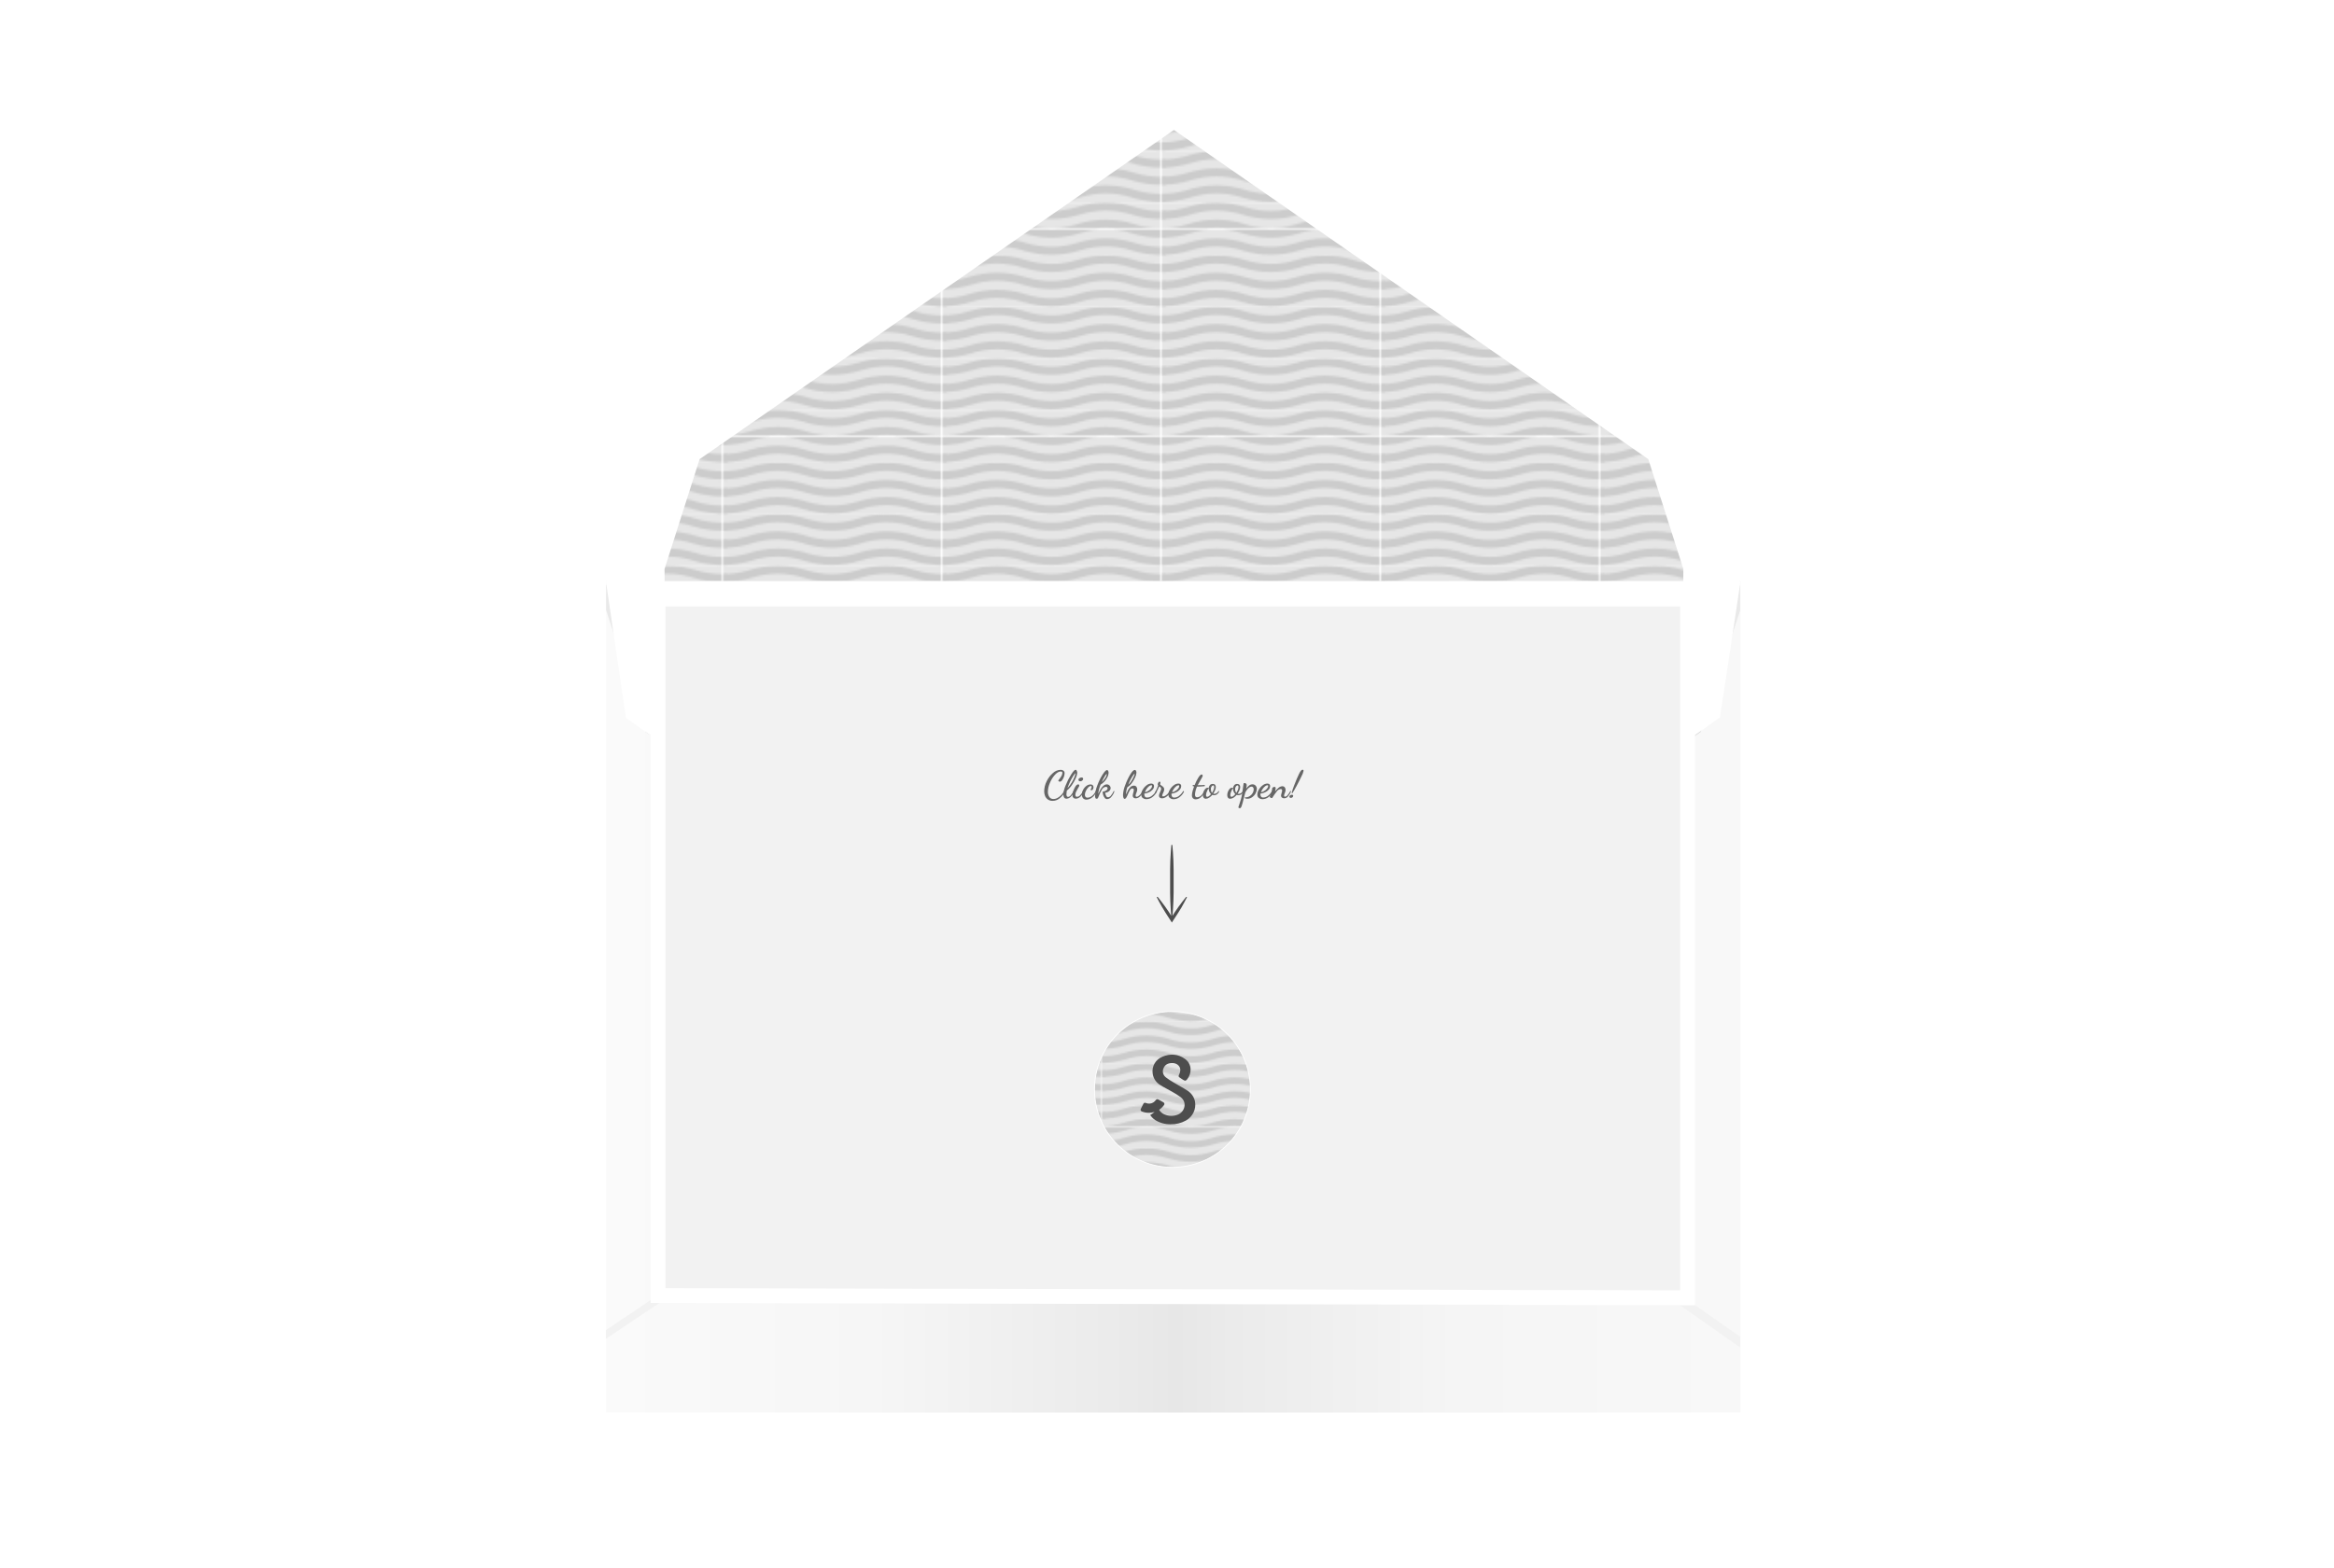 <?xml version="1.0" encoding="UTF-8"?>
<svg id="Layer_2" data-name="Layer 2" xmlns="http://www.w3.org/2000/svg" xmlns:xlink="http://www.w3.org/1999/xlink" viewBox="0 0 1440 967.43">
  <defs>
    <linearGradient id="linear-gradient" x1="-238.69" y1="179.16" x2="-237.44" y2="179.16" gradientTransform="translate(133238.93 100340.69) scale(556.63 -556.63)" gradientUnits="userSpaceOnUse">
      <stop offset="0" stop-color="#fafafa"/>
      <stop offset=".23" stop-color="#f6f6f6"/>
      <stop offset=".46" stop-color="#eaeaea"/>
      <stop offset=".5" stop-color="#e7e7e7"/>
      <stop offset=".55" stop-color="#ebebeb"/>
      <stop offset=".75" stop-color="#f5f5f5"/>
      <stop offset="1" stop-color="#f8f8f8"/>
    </linearGradient>
    <clipPath id="clippath">
      <rect x="0" y="0" width="109.13" height="103.21" fill="none"/>
    </clipPath>
    <pattern id="Unnamed_Pattern_2" data-name="Unnamed Pattern 2" x="0" y="0" width="109.13" height="103.22" patternTransform="translate(4234.69 -16999.37) scale(1.23)" patternUnits="userSpaceOnUse" viewBox="0 0 109.13 103.22">
      <g>
        <rect width="109.13" height="103.22" fill="none"/>
        <rect x="0" y=".01" width="109.13" height="103.21" fill="none"/>
        <g clip-path="url(#clippath)">
          <g>
            <path d="M218.25,96.51c-4.63-.03-9.22-.75-13.64-2.13-4.4-1.39-8.99-2.12-13.61-2.16-4.63.03-9.22.75-13.64,2.13-8.87,2.84-18.41,2.84-27.28,0-4.43-1.38-9.03-2.1-13.67-2.13-4.63.03-9.22.75-13.64,2.13-4.42,1.38-9.01,2.1-13.64,2.13" fill="none" stroke="#ccc" stroke-linecap="square" stroke-width="4"/>
            <path d="M218.25,105.11c-4.63-.03-9.22-.75-13.64-2.13-4.41-1.38-8.99-2.1-13.61-2.13-4.64.03-9.24.75-13.67,2.13-8.87,2.84-18.41,2.84-27.28,0-4.42-1.38-9.01-2.1-13.64-2.13-4.63.03-9.22.75-13.64,2.13-4.42,1.38-9.01,2.1-13.64,2.13" fill="none" stroke="#ccc" stroke-linecap="square" stroke-width="4"/>
            <rect x="0" y="90.32" width="109.13" height="25.8" fill="#e6e6e6"/>
            <path d="M109.13,96.51c-4.63-.03-9.23-.75-13.65-2.13-4.41-1.39-9.01-2.12-13.64-2.16-4.63.04-9.23.77-13.64,2.16-4.42,1.38-9.01,2.1-13.64,2.13-4.63-.03-9.22-.75-13.64-2.13-4.41-1.39-9.01-2.12-13.64-2.16-4.63.04-9.23.77-13.64,2.16-4.42,1.38-9.01,2.1-13.64,2.13" fill="none" stroke="#ccc" stroke-linecap="square" stroke-width="4"/>
            <path d="M109.13,105.11c-4.63-.03-9.23-.75-13.65-2.13-4.42-1.38-9.01-2.1-13.64-2.13-4.63.03-9.22.75-13.64,2.13-4.42,1.38-9.01,2.1-13.64,2.13-4.63-.03-9.22-.75-13.64-2.13-4.42-1.38-9.01-2.1-13.64-2.13-4.63.03-9.22.75-13.64,2.13-4.42,1.38-9.01,2.1-13.64,2.13" fill="none" stroke="#ccc" stroke-linecap="square" stroke-width="4"/>
            <path d="M0,96.51c-4.63-.03-9.22-.75-13.64-2.13-4.41-1.39-9.01-2.12-13.64-2.16-4.63.04-9.23.77-13.64,2.16-4.42,1.38-9.01,2.1-13.64,2.13-4.63-.03-9.22-.75-13.64-2.13-4.41-1.39-9.01-2.12-13.64-2.16-4.63.04-9.23.77-13.64,2.16-4.42,1.38-9.01,2.1-13.64,2.13" fill="none" stroke="#ccc" stroke-linecap="square" stroke-width="4"/>
            <path d="M0,105.11c-4.63-.03-9.22-.75-13.64-2.13-4.42-1.38-9.01-2.1-13.64-2.13-4.63.03-9.22.75-13.64,2.13-4.42,1.38-9.01,2.1-13.64,2.13-4.63-.03-9.22-.75-13.64-2.13-4.42-1.38-9.01-2.1-13.64-2.13-4.63.03-9.22.75-13.64,2.13-4.42,1.38-9.01,2.1-13.64,2.13" fill="none" stroke="#ccc" stroke-linecap="square" stroke-width="4"/>
            <path d="M218.25,87.91c-4.63-.03-9.22-.75-13.64-2.13-4.41-1.38-8.99-2.1-13.61-2.13-4.63.03-9.22.75-13.64,2.13-8.87,2.84-18.41,2.84-27.28,0-4.42-1.38-9.01-2.1-13.64-2.13-4.63.03-9.22.75-13.64,2.13-4.42,1.38-9.01,2.1-13.64,2.13" fill="none" stroke="#ccc" stroke-linecap="square" stroke-width="4"/>
            <path d="M218.25,70.7c-4.63-.03-9.22-.74-13.64-2.12-4.41-1.38-8.99-2.1-13.61-2.13-4.63.03-9.23.74-13.64,2.13-8.87,2.83-18.41,2.83-27.28,0-4.41-1.39-9.01-2.1-13.64-2.13-4.63.02-9.23.74-13.64,2.13-4.42,1.38-9.01,2.09-13.64,2.12" fill="none" stroke="#ccc" stroke-linecap="square" stroke-width="4"/>
            <path d="M218.25,79.31c-4.63-.02-9.22-.72-13.64-2.09-4.4-1.39-8.99-2.12-13.61-2.17-4.64.04-9.25.77-13.67,2.17-8.87,2.84-18.41,2.84-27.28,0-4.42-1.38-9.01-2.1-13.64-2.13-4.63.03-9.22.75-13.64,2.13-4.42,1.38-9.01,2.1-13.64,2.13" fill="none" stroke="#ccc" stroke-linecap="square" stroke-width="4"/>
            <rect x="0" y="64.52" width="109.13" height="25.8" fill="#e6e6e6"/>
            <path d="M109.13,87.91c-4.63-.03-9.23-.75-13.65-2.13-4.42-1.38-9.01-2.1-13.64-2.13-4.63.03-9.22.75-13.64,2.13-4.42,1.38-9.01,2.1-13.64,2.13-4.63-.03-9.22-.75-13.64-2.13-4.42-1.38-9.01-2.1-13.64-2.13-4.63.03-9.22.75-13.64,2.13-4.42,1.38-9.01,2.1-13.64,2.13" fill="none" stroke="#ccc" stroke-linecap="square" stroke-width="4"/>
            <path d="M109.13,70.7c-4.63-.03-9.23-.74-13.65-2.12-4.41-1.39-9.01-2.11-13.64-2.13-4.63.03-9.23.74-13.64,2.13-4.42,1.38-9.01,2.09-13.64,2.12-4.63-.03-9.22-.74-13.64-2.12-4.41-1.39-9.01-2.1-13.64-2.13-4.63.03-9.23.74-13.64,2.13-4.42,1.38-9.01,2.09-13.64,2.12" fill="none" stroke="#ccc" stroke-linecap="square" stroke-width="4"/>
            <path d="M109.13,79.31c-4.63-.02-9.23-.72-13.65-2.09-4.42-1.38-9.01-2.1-13.64-2.13-4.63.03-9.22.75-13.64,2.13-4.42,1.38-9.01,2.1-13.64,2.13-4.63-.03-9.22-.75-13.64-2.13s-9.01-2.1-13.64-2.13c-4.63.03-9.22.75-13.64,2.13-4.42,1.37-9.01,2.07-13.64,2.09" fill="none" stroke="#ccc" stroke-linecap="square" stroke-width="4"/>
            <path d="M0,87.91c-4.63-.03-9.22-.75-13.64-2.13-4.42-1.38-9.01-2.1-13.64-2.13-4.63.03-9.22.75-13.64,2.13s-9.01,2.1-13.64,2.13c-4.63-.03-9.22-.75-13.64-2.13-4.42-1.38-9.01-2.1-13.64-2.13-4.63.03-9.22.75-13.64,2.13-4.42,1.38-9.01,2.1-13.64,2.13" fill="none" stroke="#ccc" stroke-linecap="square" stroke-width="4"/>
            <path d="M0,70.7c-4.63-.03-9.22-.74-13.64-2.12-4.41-1.39-9.01-2.1-13.64-2.13-4.63.03-9.23.74-13.64,2.13-4.42,1.38-9.01,2.09-13.64,2.12-4.63-.03-9.22-.74-13.64-2.12-4.41-1.39-9.01-2.1-13.64-2.13-4.63.02-9.23.74-13.64,2.13-4.42,1.38-9.01,2.09-13.64,2.12" fill="none" stroke="#ccc" stroke-linecap="square" stroke-width="4"/>
            <path d="M0,79.31c-4.63-.02-9.22-.72-13.64-2.09-4.42-1.38-9.01-2.1-13.64-2.13-4.63.03-9.22.75-13.64,2.13-4.42,1.38-9.01,2.1-13.64,2.13-4.63-.03-9.22-.75-13.64-2.13-4.42-1.38-9.01-2.1-13.64-2.13-4.63.03-9.22.75-13.64,2.13-4.42,1.38-9.01,2.1-13.64,2.13" fill="none" stroke="#ccc" stroke-linecap="square" stroke-width="4"/>
            <path d="M218.25,62.1c-4.63-.03-9.22-.74-13.64-2.12-4.41-1.38-8.99-2.1-13.61-2.13-4.63.03-9.23.74-13.64,2.13-8.87,2.83-18.41,2.83-27.28,0-4.41-1.39-9.01-2.1-13.64-2.13-4.63.02-9.23.74-13.64,2.13-4.42,1.38-9.01,2.09-13.64,2.12" fill="none" stroke="#ccc" stroke-linecap="square" stroke-width="4"/>
            <path d="M218.25,44.9c-4.63-.02-9.23-.74-13.64-2.13-8.87-2.84-18.41-2.84-27.28,0s-18.41,2.84-27.28,0-18.41-2.84-27.28,0c-4.42,1.39-9.01,2.1-13.64,2.13" fill="none" stroke="#ccc" stroke-linecap="square" stroke-width="4"/>
            <path d="M218.25,53.5c-4.63-.02-9.23-.74-13.64-2.13-8.87-2.83-18.41-2.83-27.28,0-8.87,2.84-18.41,2.84-27.28,0-8.87-2.83-18.41-2.83-27.28,0-4.42,1.39-9.01,2.1-13.64,2.13" fill="none" stroke="#ccc" stroke-linecap="square" stroke-width="4"/>
            <rect x="0" y="38.71" width="109.13" height="25.8" fill="#e6e6e6"/>
            <path d="M109.13,62.1c-4.63-.03-9.23-.74-13.65-2.12-4.41-1.39-9.01-2.11-13.64-2.13-4.63.03-9.23.74-13.64,2.13-4.42,1.38-9.01,2.09-13.64,2.12-4.63-.03-9.22-.74-13.64-2.12-4.41-1.39-9.01-2.1-13.64-2.13-4.63.03-9.23.74-13.64,2.13C9.22,61.36,4.63,62.07,0,62.1" fill="none" stroke="#ccc" stroke-linecap="square" stroke-width="4"/>
            <path d="M109.13,44.9c-4.63-.03-9.23-.74-13.65-2.13-8.87-2.84-18.41-2.84-27.28,0-8.87,2.84-18.41,2.84-27.28,0-4.42-1.38-9.01-2.1-13.64-2.13-4.63.03-9.22.75-13.64,2.13C9.23,44.16,4.63,44.87,0,44.9" fill="none" stroke="#ccc" stroke-linecap="square" stroke-width="4"/>
            <path d="M109.13,53.5c-4.63-.03-9.23-.74-13.65-2.13-8.87-2.83-18.41-2.83-27.28,0-8.87,2.84-18.41,2.84-27.28,0-4.42-1.39-9.01-2.11-13.64-2.15-4.63.03-9.22.74-13.64,2.12C9.23,52.74,4.63,53.47,0,53.5" fill="none" stroke="#ccc" stroke-linecap="square" stroke-width="4"/>
            <path d="M0,62.1c-4.63-.03-9.22-.74-13.64-2.12-4.41-1.39-9.01-2.1-13.64-2.13-4.63.03-9.23.74-13.64,2.13-4.42,1.38-9.01,2.09-13.64,2.12-4.63-.03-9.22-.74-13.64-2.12-4.41-1.39-9.01-2.1-13.64-2.13-4.63.02-9.23.74-13.64,2.13-4.42,1.38-9.01,2.09-13.64,2.12" fill="none" stroke="#ccc" stroke-linecap="square" stroke-width="4"/>
            <path d="M0,44.9c-4.63-.02-9.23-.74-13.64-2.13-4.42-1.38-9.01-2.1-13.64-2.13-4.63.03-9.22.75-13.64,2.13-4.41,1.39-9.01,2.1-13.64,2.13-4.63-.02-9.23-.74-13.64-2.13-4.42-1.38-9.01-2.1-13.64-2.13-4.63.03-9.22.75-13.64,2.13-4.42,1.39-9.01,2.1-13.64,2.13" fill="none" stroke="#ccc" stroke-linecap="square" stroke-width="4"/>
            <path d="M0,53.5c-4.63-.02-9.23-.74-13.64-2.13-4.42-1.39-9.01-2.11-13.64-2.15-4.63.03-9.22.74-13.64,2.12-4.41,1.39-9.01,2.1-13.64,2.13-4.63-.01-9.22-.72-13.64-2.1-4.42-1.39-9.01-2.11-13.64-2.15-4.63.03-9.22.74-13.64,2.12-4.42,1.39-9.01,2.1-13.64,2.13" fill="none" stroke="#ccc" stroke-linecap="square" stroke-width="4"/>
            <path d="M218.25,36.3c-4.63-.03-9.22-.75-13.64-2.13-8.87-2.84-18.41-2.84-27.28,0s-18.41,2.84-27.28,0-18.41-2.84-27.28,0c-4.42,1.38-9.01,2.1-13.64,2.13" fill="none" stroke="#ccc" stroke-linecap="square" stroke-width="4"/>
            <path d="M218.25,19.1c-4.63-.03-9.22-.75-13.64-2.13-8.87-2.84-18.41-2.84-27.28,0s-18.41,2.84-27.28,0-18.41-2.84-27.28,0c-4.42,1.38-9.01,2.1-13.64,2.13" fill="none" stroke="#ccc" stroke-linecap="square" stroke-width="4"/>
            <path d="M218.25,27.7c-4.63-.03-9.22-.75-13.64-2.13-8.87-2.84-18.41-2.84-27.28,0s-18.41,2.84-27.28,0-18.41-2.84-27.28,0c-4.42,1.38-9.01,2.1-13.64,2.13" fill="none" stroke="#ccc" stroke-linecap="square" stroke-width="4"/>
            <rect x="0" y="12.91" width="109.13" height="25.8" fill="#e6e6e6"/>
            <path d="M109.13,36.3c-4.63-.03-9.23-.75-13.65-2.13-8.87-2.84-18.41-2.84-27.28,0-4.42,1.38-9.01,2.1-13.64,2.13-4.63-.03-9.22-.75-13.64-2.13-4.42-1.38-9.01-2.1-13.64-2.13-4.63.03-9.22.75-13.64,2.13C9.22,35.55,4.63,36.27,0,36.3" fill="none" stroke="#ccc" stroke-linecap="square" stroke-width="4"/>
            <path d="M109.13,19.1c-4.63-.03-9.23-.75-13.65-2.13-8.87-2.84-18.41-2.84-27.28,0-4.42,1.38-9.01,2.1-13.64,2.13-4.63-.03-9.22-.75-13.64-2.13-4.42-1.38-9.01-2.1-13.64-2.13-4.63.03-9.22.75-13.64,2.13C9.22,18.35,4.63,19.07,0,19.1" fill="none" stroke="#ccc" stroke-linecap="square" stroke-width="4"/>
            <path d="M109.13,27.7c-4.63-.03-9.23-.75-13.65-2.13-8.87-2.84-18.41-2.84-27.28,0-4.42,1.38-9.01,2.1-13.64,2.13-4.63-.03-9.22-.75-13.64-2.13-4.42-1.38-9.01-2.1-13.64-2.13-4.63.03-9.22.75-13.64,2.13C9.22,26.95,4.63,27.67,0,27.7" fill="none" stroke="#ccc" stroke-linecap="square" stroke-width="4"/>
            <path d="M0,36.3c-4.63-.03-9.22-.75-13.64-2.13-4.42-1.38-9.01-2.1-13.64-2.13-4.63.03-9.22.75-13.64,2.13-4.42,1.38-9.01,2.1-13.64,2.13-4.63-.03-9.22-.75-13.64-2.13-4.42-1.38-9.01-2.1-13.64-2.13-4.63.03-9.22.75-13.64,2.13-4.42,1.38-9.01,2.1-13.64,2.13" fill="none" stroke="#ccc" stroke-linecap="square" stroke-width="4"/>
            <path d="M0,19.1c-4.63-.03-9.22-.75-13.64-2.13-4.42-1.38-9.01-2.1-13.64-2.13-4.63.03-9.22.75-13.64,2.13-4.42,1.38-9.01,2.1-13.64,2.13-4.63-.03-9.22-.75-13.64-2.13-4.42-1.38-9.01-2.1-13.64-2.13-4.63.03-9.22.75-13.64,2.13-4.42,1.38-9.01,2.1-13.64,2.13" fill="none" stroke="#ccc" stroke-linecap="square" stroke-width="4"/>
            <path d="M0,27.7c-4.63-.03-9.22-.75-13.64-2.13-4.42-1.38-9.01-2.1-13.64-2.13-4.63.03-9.22.75-13.64,2.13-4.42,1.38-9.01,2.1-13.64,2.13-4.63-.03-9.22-.75-13.64-2.13-4.42-1.38-9.01-2.1-13.64-2.13-4.63.03-9.22.75-13.64,2.13-4.42,1.38-9.01,2.1-13.64,2.13" fill="none" stroke="#ccc" stroke-linecap="square" stroke-width="4"/>
            <path d="M218.25,10.5c-4.63-.03-9.22-.75-13.64-2.13-8.87-2.84-18.41-2.84-27.28,0s-18.41,2.84-27.28,0-18.41-2.84-27.28,0c-4.42,1.38-9.01,2.1-13.64,2.13" fill="none" stroke="#ccc" stroke-linecap="square" stroke-width="4"/>
            <path d="M218.25,1.89c-4.63-.03-9.22-.74-13.64-2.12-8.87-2.84-18.41-2.84-27.28,0-8.87,2.83-18.41,2.83-27.28,0-8.87-2.84-18.41-2.84-27.28,0-4.42,1.38-9.01,2.09-13.64,2.12" fill="none" stroke="#ccc" stroke-linecap="square" stroke-width="4"/>
            <rect x="0" y="-12.89" width="109.13" height="25.8" fill="#e6e6e6"/>
            <path d="M109.13,10.5c-4.63-.03-9.23-.75-13.65-2.13-8.87-2.84-18.41-2.84-27.28,0-4.42,1.38-9.01,2.1-13.64,2.13-4.63-.03-9.22-.75-13.64-2.13-4.42-1.39-9.01-2.11-13.64-2.15-4.63.03-9.22.75-13.64,2.13C9.23,9.74,4.63,10.46,0,10.5" fill="none" stroke="#ccc" stroke-linecap="square" stroke-width="4"/>
            <path d="M109.13,1.89c-4.63-.03-9.23-.74-13.65-2.12-8.87-2.84-18.41-2.84-27.28,0-4.42,1.38-9.01,2.09-13.64,2.12-4.63-.03-9.22-.74-13.64-2.12-4.41-1.39-9.01-2.1-13.64-2.13-4.63.03-9.23.74-13.64,2.13C9.22,1.15,4.63,1.86,0,1.89" fill="none" stroke="#ccc" stroke-linecap="square" stroke-width="4"/>
            <path d="M0,10.5c-4.63-.03-9.22-.75-13.64-2.13-4.42-1.39-9.01-2.11-13.64-2.15-4.63.03-9.22.75-13.64,2.13-4.42,1.38-9.01,2.1-13.64,2.13-4.63-.02-9.22-.73-13.64-2.11-4.42-1.39-9.01-2.11-13.64-2.15-4.63.03-9.22.75-13.64,2.13-4.42,1.38-9.01,2.1-13.64,2.13" fill="none" stroke="#ccc" stroke-linecap="square" stroke-width="4"/>
            <path d="M0,1.89c-4.63-.03-9.22-.74-13.64-2.12-4.41-1.39-9.01-2.1-13.64-2.13-4.63.03-9.23.74-13.64,2.13-4.42,1.38-9.01,2.09-13.64,2.12-4.63-.03-9.22-.74-13.64-2.12-4.41-1.39-9.01-2.1-13.64-2.13-4.63.02-9.23.74-13.64,2.13-4.42,1.38-9.01,2.09-13.64,2.12" fill="none" stroke="#ccc" stroke-linecap="square" stroke-width="4"/>
          </g>
        </g>
      </g>
    </pattern>
    <linearGradient id="linear-gradient-2" x1="725.6" y1="733.88" x2="719.96" y2="30.99" gradientTransform="translate(0 970) scale(1 -1)" gradientUnits="userSpaceOnUse">
      <stop offset="0" stop-color="#000"/>
      <stop offset=".1" stop-color="#111"/>
      <stop offset=".29" stop-color="#3e3e3e"/>
      <stop offset=".56" stop-color="#878787"/>
      <stop offset=".89" stop-color="#e9e9e9"/>
    </linearGradient>
    <linearGradient id="linear-gradient-3" x1="483.03" y1="365.43" x2="538.47" y2="438.72" gradientTransform="translate(0 970) scale(1 -1)" gradientUnits="userSpaceOnUse">
      <stop offset="0" stop-color="#666665"/>
      <stop offset=".02" stop-color="#6a6a69"/>
      <stop offset=".49" stop-color="#aeaeae"/>
      <stop offset=".83" stop-color="#d9d9d9"/>
      <stop offset="1" stop-color="#e9e9e9"/>
    </linearGradient>
    <linearGradient id="linear-gradient-4" x1="-236.11" y1="365.43" x2="-180.67" y2="438.72" gradientTransform="translate(728.47 970) rotate(-180)" xlink:href="#linear-gradient-3"/>
    <mask id="mask" x="0" y="-63.68" width="1440" height="1031.11" maskUnits="userSpaceOnUse">
      <g id="mask-2" data-name="mask">
        <polygon id="paper-mask" points="723.59 663.24 1041.42 439.38 1067.77 -63.68 379.91 -63.68 405.73 438.93 723.59 663.24" fill="#fff"/>
        <rect id="paper-mask-full" width="1440" height="967.43" fill="#fff"/>
      </g>
    </mask>
    <clipPath id="clippath-1">
      <rect x="0" y="0" width="109.13" height="103.21" fill="none"/>
    </clipPath>
    <pattern id="Unnamed_Pattern_2-5" data-name="Unnamed Pattern 2-5" x="0" y="0" width="109.13" height="103.22" patternTransform="translate(3320.09 -15112.1)" patternUnits="userSpaceOnUse" viewBox="0 0 109.13 103.22">
      <g>
        <rect width="109.13" height="103.22" fill="none"/>
        <rect x="0" y=".01" width="109.13" height="103.21" fill="none"/>
        <g clip-path="url(#clippath-1)">
          <g>
            <path d="M218.25,96.51c-4.63-.03-9.22-.75-13.64-2.13-4.4-1.39-8.99-2.12-13.61-2.16-4.63.03-9.22.75-13.64,2.13-8.87,2.84-18.41,2.84-27.28,0-4.43-1.38-9.03-2.1-13.67-2.13-4.63.03-9.22.75-13.64,2.13-4.42,1.38-9.01,2.1-13.64,2.13" fill="none" stroke="#ccc" stroke-linecap="square" stroke-width="4"/>
            <path d="M218.25,105.11c-4.63-.03-9.22-.75-13.64-2.13-4.41-1.38-8.99-2.1-13.61-2.13-4.64.03-9.24.75-13.67,2.13-8.87,2.84-18.41,2.84-27.28,0-4.42-1.38-9.01-2.1-13.64-2.13-4.63.03-9.22.75-13.64,2.13-4.42,1.38-9.01,2.1-13.64,2.13" fill="none" stroke="#ccc" stroke-linecap="square" stroke-width="4"/>
            <rect x="0" y="90.32" width="109.13" height="25.8" fill="#e6e6e6"/>
            <path d="M109.13,96.51c-4.63-.03-9.23-.75-13.65-2.13-4.41-1.39-9.01-2.12-13.64-2.16-4.63.04-9.23.77-13.64,2.16-4.42,1.38-9.01,2.1-13.64,2.13-4.63-.03-9.22-.75-13.64-2.13-4.41-1.39-9.01-2.12-13.64-2.16-4.63.04-9.23.77-13.64,2.16-4.42,1.38-9.01,2.1-13.64,2.13" fill="none" stroke="#ccc" stroke-linecap="square" stroke-width="4"/>
            <path d="M109.13,105.11c-4.63-.03-9.23-.75-13.65-2.13-4.42-1.38-9.01-2.1-13.64-2.13-4.63.03-9.22.75-13.64,2.13-4.42,1.38-9.01,2.1-13.64,2.13-4.63-.03-9.22-.75-13.64-2.13-4.42-1.38-9.01-2.1-13.64-2.13-4.63.03-9.22.75-13.64,2.13-4.42,1.38-9.01,2.1-13.64,2.13" fill="none" stroke="#ccc" stroke-linecap="square" stroke-width="4"/>
            <path d="M0,96.51c-4.63-.03-9.22-.75-13.64-2.13-4.41-1.39-9.01-2.12-13.64-2.16-4.63.04-9.23.77-13.64,2.16-4.42,1.38-9.01,2.1-13.64,2.13-4.63-.03-9.22-.75-13.64-2.13-4.41-1.39-9.01-2.12-13.64-2.16-4.63.04-9.23.77-13.64,2.16-4.42,1.38-9.01,2.1-13.64,2.13" fill="none" stroke="#ccc" stroke-linecap="square" stroke-width="4"/>
            <path d="M0,105.11c-4.63-.03-9.22-.75-13.64-2.13-4.42-1.38-9.01-2.1-13.64-2.13-4.63.03-9.22.75-13.64,2.13-4.42,1.38-9.01,2.1-13.64,2.13-4.63-.03-9.22-.75-13.64-2.13-4.42-1.38-9.01-2.1-13.64-2.13-4.63.03-9.22.75-13.64,2.13-4.42,1.38-9.01,2.1-13.64,2.13" fill="none" stroke="#ccc" stroke-linecap="square" stroke-width="4"/>
            <path d="M218.25,87.91c-4.63-.03-9.22-.75-13.64-2.13-4.41-1.38-8.99-2.1-13.61-2.13-4.63.03-9.22.75-13.64,2.13-8.87,2.84-18.41,2.84-27.28,0-4.42-1.38-9.01-2.1-13.64-2.13-4.63.03-9.22.75-13.64,2.13-4.42,1.38-9.01,2.1-13.64,2.13" fill="none" stroke="#ccc" stroke-linecap="square" stroke-width="4"/>
            <path d="M218.25,70.7c-4.63-.03-9.22-.74-13.64-2.12-4.41-1.38-8.99-2.1-13.61-2.13-4.63.03-9.23.74-13.64,2.13-8.87,2.83-18.41,2.83-27.28,0-4.41-1.39-9.01-2.1-13.64-2.13-4.63.02-9.23.74-13.64,2.13-4.42,1.38-9.01,2.09-13.64,2.12" fill="none" stroke="#ccc" stroke-linecap="square" stroke-width="4"/>
            <path d="M218.25,79.31c-4.63-.02-9.22-.72-13.64-2.09-4.4-1.39-8.99-2.12-13.61-2.17-4.64.04-9.25.77-13.67,2.17-8.87,2.84-18.41,2.84-27.28,0-4.42-1.38-9.01-2.1-13.64-2.13-4.63.03-9.22.75-13.64,2.13-4.42,1.38-9.01,2.1-13.64,2.13" fill="none" stroke="#ccc" stroke-linecap="square" stroke-width="4"/>
            <rect x="0" y="64.52" width="109.13" height="25.8" fill="#e6e6e6"/>
            <path d="M109.13,87.91c-4.63-.03-9.23-.75-13.65-2.13-4.42-1.38-9.01-2.1-13.64-2.13-4.63.03-9.22.75-13.64,2.13-4.42,1.38-9.01,2.1-13.64,2.13-4.63-.03-9.22-.75-13.64-2.13-4.42-1.38-9.01-2.1-13.64-2.13-4.63.03-9.22.75-13.64,2.13-4.42,1.38-9.01,2.1-13.64,2.13" fill="none" stroke="#ccc" stroke-linecap="square" stroke-width="4"/>
            <path d="M109.13,70.7c-4.63-.03-9.23-.74-13.65-2.12-4.41-1.39-9.01-2.11-13.64-2.13-4.63.03-9.23.74-13.64,2.13-4.42,1.38-9.01,2.09-13.64,2.12-4.63-.03-9.22-.74-13.64-2.12-4.41-1.39-9.01-2.1-13.64-2.13-4.63.03-9.23.74-13.64,2.13-4.42,1.38-9.01,2.09-13.64,2.12" fill="none" stroke="#ccc" stroke-linecap="square" stroke-width="4"/>
            <path d="M109.13,79.31c-4.63-.02-9.23-.72-13.65-2.09-4.42-1.38-9.01-2.1-13.64-2.13-4.63.03-9.22.75-13.64,2.13-4.42,1.38-9.01,2.1-13.64,2.13-4.63-.03-9.22-.75-13.64-2.13s-9.01-2.1-13.64-2.13c-4.63.03-9.22.75-13.64,2.13-4.42,1.37-9.01,2.07-13.64,2.09" fill="none" stroke="#ccc" stroke-linecap="square" stroke-width="4"/>
            <path d="M0,87.91c-4.63-.03-9.22-.75-13.64-2.13-4.42-1.38-9.01-2.1-13.64-2.13-4.63.03-9.22.75-13.64,2.13s-9.01,2.1-13.64,2.13c-4.63-.03-9.22-.75-13.64-2.13-4.42-1.38-9.01-2.1-13.64-2.13-4.63.03-9.22.75-13.64,2.13-4.42,1.38-9.01,2.1-13.64,2.13" fill="none" stroke="#ccc" stroke-linecap="square" stroke-width="4"/>
            <path d="M0,70.7c-4.63-.03-9.22-.74-13.64-2.12-4.41-1.39-9.01-2.1-13.64-2.13-4.63.03-9.23.74-13.64,2.13-4.42,1.38-9.01,2.09-13.64,2.12-4.63-.03-9.22-.74-13.64-2.12-4.41-1.39-9.01-2.1-13.64-2.13-4.63.02-9.23.74-13.64,2.13-4.42,1.38-9.01,2.09-13.64,2.12" fill="none" stroke="#ccc" stroke-linecap="square" stroke-width="4"/>
            <path d="M0,79.31c-4.63-.02-9.22-.72-13.64-2.09-4.42-1.38-9.01-2.1-13.64-2.13-4.63.03-9.22.75-13.64,2.13-4.42,1.38-9.01,2.1-13.64,2.13-4.63-.03-9.22-.75-13.64-2.13-4.42-1.38-9.01-2.1-13.64-2.13-4.63.03-9.22.75-13.64,2.13-4.42,1.38-9.01,2.1-13.64,2.13" fill="none" stroke="#ccc" stroke-linecap="square" stroke-width="4"/>
            <path d="M218.25,62.1c-4.63-.03-9.22-.74-13.64-2.12-4.41-1.38-8.99-2.1-13.61-2.13-4.63.03-9.23.74-13.64,2.13-8.87,2.83-18.41,2.83-27.28,0-4.41-1.39-9.01-2.1-13.64-2.13-4.63.02-9.23.74-13.64,2.13-4.42,1.38-9.01,2.09-13.64,2.12" fill="none" stroke="#ccc" stroke-linecap="square" stroke-width="4"/>
            <path d="M218.25,44.9c-4.63-.02-9.23-.74-13.64-2.13-8.87-2.84-18.41-2.84-27.28,0s-18.41,2.84-27.28,0-18.41-2.84-27.28,0c-4.42,1.39-9.01,2.1-13.64,2.13" fill="none" stroke="#ccc" stroke-linecap="square" stroke-width="4"/>
            <path d="M218.25,53.5c-4.63-.02-9.23-.74-13.64-2.13-8.87-2.83-18.41-2.83-27.28,0-8.87,2.84-18.41,2.84-27.28,0-8.87-2.83-18.41-2.83-27.28,0-4.42,1.39-9.01,2.1-13.64,2.13" fill="none" stroke="#ccc" stroke-linecap="square" stroke-width="4"/>
            <rect x="0" y="38.71" width="109.13" height="25.8" fill="#e6e6e6"/>
            <path d="M109.13,62.1c-4.63-.03-9.23-.74-13.65-2.12-4.41-1.39-9.01-2.11-13.64-2.13-4.63.03-9.23.74-13.64,2.13-4.42,1.38-9.01,2.09-13.64,2.12-4.63-.03-9.22-.74-13.64-2.12-4.41-1.39-9.01-2.1-13.64-2.13-4.63.03-9.23.74-13.64,2.13C9.22,61.36,4.63,62.07,0,62.1" fill="none" stroke="#ccc" stroke-linecap="square" stroke-width="4"/>
            <path d="M109.13,44.9c-4.63-.03-9.23-.74-13.65-2.13-8.87-2.84-18.41-2.84-27.28,0-8.87,2.84-18.41,2.84-27.28,0-4.42-1.38-9.01-2.1-13.64-2.13-4.63.03-9.22.75-13.64,2.13C9.23,44.16,4.63,44.87,0,44.9" fill="none" stroke="#ccc" stroke-linecap="square" stroke-width="4"/>
            <path d="M109.13,53.5c-4.63-.03-9.23-.74-13.65-2.13-8.87-2.83-18.41-2.83-27.28,0-8.87,2.84-18.41,2.84-27.28,0-4.42-1.39-9.01-2.11-13.64-2.15-4.63.03-9.22.74-13.64,2.12C9.23,52.74,4.63,53.47,0,53.5" fill="none" stroke="#ccc" stroke-linecap="square" stroke-width="4"/>
            <path d="M0,62.1c-4.63-.03-9.22-.74-13.64-2.12-4.41-1.39-9.01-2.1-13.64-2.13-4.63.03-9.23.74-13.64,2.13-4.42,1.38-9.01,2.09-13.64,2.12-4.63-.03-9.22-.74-13.64-2.12-4.41-1.39-9.01-2.1-13.64-2.13-4.63.02-9.23.74-13.64,2.13-4.42,1.38-9.01,2.09-13.64,2.12" fill="none" stroke="#ccc" stroke-linecap="square" stroke-width="4"/>
            <path d="M0,44.9c-4.63-.02-9.23-.74-13.64-2.13-4.42-1.38-9.01-2.1-13.64-2.13-4.63.03-9.22.75-13.64,2.13-4.41,1.39-9.01,2.1-13.64,2.13-4.63-.02-9.23-.74-13.64-2.13-4.42-1.38-9.01-2.1-13.64-2.13-4.63.03-9.22.75-13.64,2.13-4.42,1.39-9.01,2.1-13.64,2.13" fill="none" stroke="#ccc" stroke-linecap="square" stroke-width="4"/>
            <path d="M0,53.5c-4.63-.02-9.23-.74-13.64-2.13-4.42-1.39-9.01-2.11-13.64-2.15-4.63.03-9.22.74-13.64,2.12-4.41,1.39-9.01,2.1-13.64,2.13-4.63-.01-9.22-.72-13.64-2.1-4.42-1.39-9.01-2.11-13.64-2.15-4.63.03-9.22.74-13.64,2.12-4.42,1.39-9.01,2.1-13.64,2.13" fill="none" stroke="#ccc" stroke-linecap="square" stroke-width="4"/>
            <path d="M218.25,36.3c-4.63-.03-9.22-.75-13.64-2.13-8.87-2.84-18.41-2.84-27.28,0s-18.41,2.84-27.28,0-18.41-2.84-27.28,0c-4.42,1.38-9.01,2.1-13.64,2.13" fill="none" stroke="#ccc" stroke-linecap="square" stroke-width="4"/>
            <path d="M218.25,19.1c-4.63-.03-9.22-.75-13.64-2.13-8.87-2.84-18.41-2.84-27.28,0s-18.41,2.84-27.28,0-18.41-2.84-27.28,0c-4.42,1.38-9.01,2.1-13.64,2.13" fill="none" stroke="#ccc" stroke-linecap="square" stroke-width="4"/>
            <path d="M218.25,27.7c-4.63-.03-9.22-.75-13.64-2.13-8.87-2.84-18.41-2.84-27.28,0s-18.41,2.84-27.28,0-18.41-2.84-27.28,0c-4.42,1.38-9.01,2.1-13.64,2.13" fill="none" stroke="#ccc" stroke-linecap="square" stroke-width="4"/>
            <rect x="0" y="12.91" width="109.13" height="25.8" fill="#e6e6e6"/>
            <path d="M109.13,36.3c-4.63-.03-9.23-.75-13.65-2.13-8.87-2.84-18.41-2.84-27.28,0-4.42,1.38-9.01,2.1-13.64,2.13-4.63-.03-9.22-.75-13.64-2.13-4.42-1.38-9.01-2.1-13.64-2.13-4.63.03-9.22.75-13.64,2.13C9.22,35.55,4.63,36.27,0,36.3" fill="none" stroke="#ccc" stroke-linecap="square" stroke-width="4"/>
            <path d="M109.13,19.1c-4.63-.03-9.23-.75-13.65-2.13-8.87-2.84-18.41-2.84-27.28,0-4.42,1.38-9.01,2.1-13.64,2.13-4.63-.03-9.22-.75-13.64-2.13-4.42-1.38-9.01-2.1-13.64-2.13-4.63.03-9.22.75-13.64,2.13C9.22,18.35,4.63,19.07,0,19.1" fill="none" stroke="#ccc" stroke-linecap="square" stroke-width="4"/>
            <path d="M109.13,27.7c-4.63-.03-9.23-.75-13.65-2.13-8.87-2.84-18.41-2.84-27.28,0-4.42,1.38-9.01,2.1-13.64,2.13-4.63-.03-9.22-.75-13.64-2.13-4.42-1.38-9.01-2.1-13.64-2.13-4.63.03-9.22.75-13.64,2.13C9.22,26.95,4.63,27.67,0,27.7" fill="none" stroke="#ccc" stroke-linecap="square" stroke-width="4"/>
            <path d="M0,36.3c-4.63-.03-9.22-.75-13.64-2.13-4.42-1.38-9.01-2.1-13.64-2.13-4.63.03-9.22.75-13.64,2.13-4.42,1.38-9.01,2.1-13.64,2.13-4.63-.03-9.22-.75-13.64-2.13-4.42-1.38-9.01-2.1-13.64-2.13-4.63.03-9.22.75-13.64,2.13-4.42,1.38-9.01,2.1-13.64,2.13" fill="none" stroke="#ccc" stroke-linecap="square" stroke-width="4"/>
            <path d="M0,19.1c-4.63-.03-9.22-.75-13.64-2.13-4.42-1.38-9.01-2.1-13.64-2.13-4.63.03-9.22.75-13.64,2.13-4.42,1.38-9.01,2.1-13.64,2.13-4.63-.03-9.22-.75-13.64-2.13-4.42-1.38-9.01-2.1-13.64-2.13-4.63.03-9.22.75-13.64,2.13-4.42,1.38-9.01,2.1-13.64,2.13" fill="none" stroke="#ccc" stroke-linecap="square" stroke-width="4"/>
            <path d="M0,27.7c-4.63-.03-9.22-.75-13.64-2.13-4.42-1.38-9.01-2.1-13.64-2.13-4.63.03-9.22.75-13.64,2.13-4.42,1.38-9.01,2.1-13.64,2.13-4.63-.03-9.22-.75-13.64-2.13-4.42-1.38-9.01-2.1-13.64-2.13-4.63.03-9.22.75-13.64,2.13-4.42,1.38-9.01,2.1-13.64,2.13" fill="none" stroke="#ccc" stroke-linecap="square" stroke-width="4"/>
            <path d="M218.25,10.5c-4.63-.03-9.22-.75-13.64-2.13-8.87-2.84-18.41-2.84-27.28,0s-18.41,2.84-27.28,0-18.41-2.84-27.28,0c-4.42,1.38-9.01,2.1-13.64,2.13" fill="none" stroke="#ccc" stroke-linecap="square" stroke-width="4"/>
            <path d="M218.25,1.89c-4.63-.03-9.22-.74-13.64-2.12-8.87-2.84-18.41-2.84-27.28,0-8.87,2.83-18.41,2.83-27.28,0-8.87-2.84-18.41-2.84-27.28,0-4.42,1.38-9.01,2.09-13.64,2.12" fill="none" stroke="#ccc" stroke-linecap="square" stroke-width="4"/>
            <rect x="0" y="-12.89" width="109.13" height="25.8" fill="#e6e6e6"/>
            <path d="M109.13,10.5c-4.63-.03-9.23-.75-13.65-2.13-8.87-2.84-18.41-2.84-27.28,0-4.42,1.38-9.01,2.1-13.64,2.13-4.63-.03-9.22-.75-13.64-2.13-4.42-1.39-9.01-2.11-13.64-2.15-4.63.03-9.22.75-13.64,2.13C9.23,9.74,4.63,10.46,0,10.5" fill="none" stroke="#ccc" stroke-linecap="square" stroke-width="4"/>
            <path d="M109.13,1.89c-4.63-.03-9.23-.74-13.65-2.12-8.87-2.84-18.41-2.84-27.28,0-4.42,1.38-9.01,2.09-13.64,2.12-4.63-.03-9.22-.74-13.64-2.12-4.41-1.39-9.01-2.1-13.64-2.13-4.63.03-9.23.74-13.64,2.13C9.22,1.15,4.63,1.86,0,1.89" fill="none" stroke="#ccc" stroke-linecap="square" stroke-width="4"/>
            <path d="M0,10.5c-4.63-.03-9.22-.75-13.64-2.13-4.42-1.39-9.01-2.11-13.64-2.15-4.63.03-9.22.75-13.64,2.13-4.42,1.38-9.01,2.1-13.64,2.13-4.63-.02-9.22-.73-13.64-2.11-4.42-1.39-9.01-2.11-13.64-2.15-4.63.03-9.22.75-13.64,2.13-4.42,1.38-9.01,2.1-13.64,2.13" fill="none" stroke="#ccc" stroke-linecap="square" stroke-width="4"/>
            <path d="M0,1.89c-4.63-.03-9.22-.74-13.64-2.12-4.41-1.39-9.01-2.1-13.64-2.13-4.63.03-9.23.74-13.64,2.13-4.42,1.38-9.01,2.09-13.64,2.12-4.63-.03-9.22-.74-13.64-2.12-4.41-1.39-9.01-2.1-13.64-2.13-4.63.02-9.23.74-13.64,2.13-4.42,1.38-9.01,2.09-13.64,2.12" fill="none" stroke="#ccc" stroke-linecap="square" stroke-width="4"/>
          </g>
        </g>
      </g>
    </pattern>
  </defs>
  <g id="envelope">
    <rect id="body" x="373.96" y="358.5" width="699.86" height="513.27" fill="url(#linear-gradient)"/>
    <g id="accents">
      <polygon id="accent-left" points="657.7 629.39 662.82 632.9 373.82 826.25 373.82 820.9 657.7 629.39" fill="#f2f2f2"/>
      <polygon id="accent-right" points="792.43 627.67 787.89 630.78 1073.65 831.6 1073.65 824.98 792.43 627.67" fill="#f2f2f2"/>
    </g>
    <g id="pattern-bottom" opacity=".6">
      <polygon points="1038.53 441.35 1038.53 358.51 410.04 358.51 410.14 442.08 723.8 658.37 1038.53 441.35" fill="url(#Unnamed_Pattern_2)"/>
      <polygon points="1038.53 441.35 1038.53 358.51 410.04 358.51 410.14 442.08 723.8 658.37 1038.53 441.35" fill="url(#linear-gradient-2)" isolation="isolate" opacity=".2"/>
    </g>
    <g id="shadows-inner">
      <polygon points="373.96 376.55 398.28 451.65 723.8 674.7 723.8 674.7 723.8 658.37 405.76 439 373.96 360.34 373.96 376.55" fill="url(#linear-gradient-3)"/>
      <polygon points="1073.65 376.55 1049.33 451.65 723.8 674.7 723.8 674.7 723.8 658.37 1041.85 439 1073.65 360.34 1073.65 376.55" fill="url(#linear-gradient-4)"/>
    </g>
    <path id="closed" d="M743.72,358.46h-369c-.44-.01-.8.33-.81.77,0,.05,0,.1.01.15l12.26,83.62c0,.21,321.47,228.86,321.47,228.86l15.72,11.17c.31.18.69.18,1,0,.28-.19,7.36-5.22,15.73-11.19l321-229.1c.17-.12,12.66-83.4,12.66-83.4.07-.43-.22-.84-.65-.91-.05,0-.1-.01-.15-.01l-329.24.04Z" fill="#fff"/>
    <polygon id="pattern-top" points="1038.57 351.16 1016.94 283.37 725.33 80.91 724.4 80.28 724.28 80.36 724.17 80.28 723.24 80.91 431.63 283.37 410 351.16 410.04 358.47 724.28 358.47 1038.53 358.47 1038.57 351.16" fill="url(#Unnamed_Pattern_2)"/>
    <g mask="url(#mask)">
      <polygon id="paper" points="406 799.53 406 369.65 1041.18 369.65 1041.18 800.92 406 799.53" fill="#f2f2f2" stroke="#fff" stroke-miterlimit="10" stroke-width="9.18"/>
    </g>
    <g id="button">
      <path d="M771.45,672.32c0,26.56-21.52,48.09-48.08,48.1s-48.09-21.52-48.1-48.08,21.52-48.09,48.08-48.1h0c26.56,0,48.08,21.52,48.09,48.08" fill="url(#Unnamed_Pattern_2-5)"/>
      <circle cx="723.36" cy="672.32" r="48.09" fill="none" stroke="#fff" stroke-miterlimit="10" stroke-width=".5"/>
      <path d="M717.05,652.19c4.87-2.05,9.68-1.8,14,1.28,4.73,3.35,4.13,9.26,1.41,12.57-.89,1.08-1.17,1.14-2.41.43-.84-.49-1.62-1.08-2.43-1.63-.54-.38-.55-.81-.26-1.39.48-.93.78-1.95.87-3,0-2.79-2.45-4.64-5.61-4.4-2.27.19-4,1.14-4.8,3.3-.85,2-.2,4.32,1.56,5.6,1.51,1.14,3.09,2.18,4.74,3.12,2.77,1.66,5.67,3.15,8.37,4.92,2.43,1.48,4.15,3.89,4.76,6.67.91,4.75-1.35,9.55-5.6,11.87-2.91,1.62-6.22,2.42-9.55,2.31-3.32.04-6.58-.87-9.4-2.62-1.22-.82-2.26-1.88-3.06-3.11.35-.18.68-.38,1-.61.62-.38,1.19-.83,1.71-1.34-.6.21-1.21.35-1.84.44-.54.1-1.1.15-1.65.15-1.48.01-2.95-.26-4.33-.8-.35-.11-.64-.37-.76-.72-.12-.34-.07-.71.13-1l1.51-3c.36-.72.88-.81,1.67-.51,2.13.86,4.58.15,5.92-1.72.49-.69,1-.85,1.68-.46l3,1.66c.34.15.59.44.69.79.08.35,0,.72-.23,1-.82,1.14-1.83,2.12-3,2.9.77,1.32,1.97,2.33,3.39,2.89,2.46,1.05,5.23,1.14,7.75.24,4.7-1.58,6.38-7.64,2.18-10.91-1.73-1.27-3.54-2.41-5.42-3.43-2.37-1.39-4.88-2.56-7.17-4.06-2.62-1.53-4.36-4.19-4.72-7.2-.63-4.37,1.84-8.6,5.95-10.22" fill="#4d4d4d"/>
    </g>
    <path id="arrow" d="M719,563.15l4,6.17,3.91-6c1.19-1.82,3-4.84,3.92-6.73l1.52-2.93-.52-.17-2.24,2.82c-1.39,1.75-3.49,4.66-4.67,6.48l-1.55,2.39.3-3.77c.22-2.88.41-7.57.41-10.46v-14.44c0-2.88-.19-7.58-.41-10.45l-.37-4.62h-.6l-.37,4.62c-.23,2.88-.41,7.57-.41,10.45v14.42c0,2.88.18,7.57.41,10.46l.3,3.77-1.63-2.54c-1.19-1.82-3.28-4.73-4.67-6.49l-2.12-2.67-.56.19,1.43,2.77c1,1.88,2.74,4.9,3.93,6.73" fill="#4d4d4d"/>
    <g id="text">
      <path d="M646.52,493.41c-.77-.54-1.37-1.29-1.73-2.16-.38-.91-.57-1.89-.56-2.88.03-2.15.54-4.26,1.51-6.18.92-1.95,2.24-3.69,3.87-5.11,1.28-1.22,2.97-1.93,4.74-2,.64-.03,1.27.16,1.79.53.48.4.73,1.02.68,1.64-.02.75-.17,1.49-.44,2.19-.26.76-.64,1.47-1.12,2.11-.3.48-.81.8-1.37.86-.45-.02-.85-.31-1-.73.65-.74,1.24-1.54,1.75-2.38.47-.66.76-1.43.84-2.24,0-.62-.36-.93-1.07-.93-1.11,0-2.29.68-3.53,2-1.32,1.47-2.38,3.16-3.12,5-.78,1.72-1.2,3.58-1.25,5.47-.04,1.13.26,2.25.86,3.21.57.88,1.58,1.38,2.63,1.29.89-.01,1.75-.25,2.52-.7.88-.49,1.68-1.12,2.36-1.87.69-.75,1.27-1.6,1.71-2.52l.62.4c-.82,1.62-1.97,3.05-3.37,4.2-1.23,1.05-2.79,1.63-4.41,1.63-1.03.04-2.05-.25-2.9-.83" fill="#666"/>
      <path d="M656.53,492.2c-.34-.55-.5-1.19-.47-1.83.13-2.03.64-4.01,1.49-5.86.91-2.29,2.03-4.49,3.34-6.57,1.24-1.93,2.15-2.9,2.74-2.9.27,0,.5.21.69.63.18.4.29.83.31,1.27-.1,1.11-.4,2.2-.89,3.21-.64,1.5-1.43,2.93-2.36,4.27-.88,1.32-1.95,2.5-3.18,3.49-.14.74-.23,1.49-.26,2.24-.03.43.06.86.27,1.24.16.26.45.41.75.4.72-.09,1.37-.5,1.77-1.1.68-.81,1.24-1.72,1.68-2.68l.57.31c-.56,1.25-1.34,2.39-2.31,3.37-.68.73-1.62,1.16-2.61,1.2-.59.05-1.17-.21-1.53-.69M661.04,483.2c.7-1.12,1.31-2.3,1.81-3.52.37-.78.6-1.61.68-2.47-.21,0-.62.48-1.25,1.45-.74,1.16-1.41,2.36-2,3.6-.66,1.35-1.22,2.75-1.68,4.18.91-.99,1.71-2.08,2.4-3.24" fill="#666"/>
      <path d="M662.2,492.29c-.38-.41-.57-.96-.55-1.52.05-.88.23-1.75.54-2.58.32-1.01.77-1.98,1.35-2.87.55-.82,1.1-1.24,1.66-1.24.19,0,.37.06.51.18.14.13.21.32.2.51-.02.21-.08.41-.19.59-.13.24-.33.59-.62,1.06-.44.72-.84,1.46-1.2,2.22-.27.57-.42,1.19-.44,1.82-.04.35.05.71.26,1,.22.19.52.28.81.26,1.25,0,2.5-1.21,3.74-3.64l.35.38c-.45,1.24-1.17,2.35-2.12,3.26-.73.73-1.72,1.15-2.75,1.17-.58.03-1.14-.18-1.55-.6M665.71,481.92c-.23-.15-.36-.41-.35-.69,0-.42.24-.8.61-1,.38-.26.84-.41,1.3-.41.68,0,1,.29,1,.88-.02.4-.22.77-.55,1-.33.3-.75.46-1.19.47-.3,0-.59-.07-.84-.24" fill="#666"/>
      <path d="M668.28,492.71c-.56-.64-.84-1.49-.78-2.34,0-1.05.27-2.08.78-3,.47-.93,1.16-1.73,2-2.35.71-.57,1.59-.89,2.5-.91.52-.04,1.03.13,1.41.48.31.32.48.75.47,1.19,0,.46-.12.92-.35,1.32-.15.34-.47.57-.84.6-.31,0-.59-.18-.74-.45.23-.17.41-.4.52-.66.17-.35.25-.73.24-1.12,0-.27-.15-.41-.45-.41-.65.07-1.24.4-1.64.91-.62.64-1.12,1.38-1.48,2.19-.37.72-.57,1.52-.59,2.33-.02.45.11.9.38,1.27.33.37.82.56,1.31.51.66-.01,1.31-.19,1.89-.52.7-.38,1.32-.89,1.84-1.49.58-.66,1.04-1.41,1.36-2.22l.47.43c-.37.94-.91,1.81-1.58,2.57-.63.73-1.4,1.34-2.25,1.79-.74.42-1.57.64-2.42.66-.77.04-1.52-.25-2.06-.8" fill="#666"/>
      <path d="M681.54,492.33c-.44-.53-.76-1.14-.95-1.8-.19-.61-.29-1.24-.31-1.88,2.05-.46,3.07-1.16,3.07-2.12,0-.26-.09-.51-.27-.69-.22-.18-.5-.28-.78-.26-1.12.11-2.1.82-2.55,1.85-.8,1.36-1.47,2.79-2,4.27-.11.36-.28.7-.5,1-.18.18-.43.27-.69.25-.26,0-.5-.12-.66-.33-.23-.45-.32-.95-.27-1.45.08-2.23.56-4.44,1.4-6.51.84-2.31,1.91-4.52,3.21-6.6,1.21-1.89,2.13-2.84,2.76-2.84.3.02.57.22.68.5.2.38.3.81.28,1.24-.03.86-.25,1.69-.63,2.46-.45.97-1.05,1.88-1.76,2.68-.73.84-1.59,1.55-2.54,2.12-.4.97-.74,1.98-1,3-.23.9-.39,1.82-.47,2.75,1.71-3.93,3.47-5.9,5.28-5.9.62,0,1.22.24,1.66.68.47.42.73,1.02.72,1.65,0,.56-.21,1.11-.6,1.51-.38.44-.86.78-1.4,1-.45.19-.94.31-1.43.34.14.67.36,1.32.66,1.94.19.51.68.85,1.22.85.74-.1,1.4-.51,1.81-1.13.7-.88,1.29-1.84,1.74-2.87l.33.4c-.41,1.23-1.05,2.36-1.9,3.33-.6.82-1.52,1.33-2.53,1.41-.61,0-1.19-.27-1.57-.75M681.85,480.2c.58-.78.93-1.71,1-2.68-.55.46-1,1.03-1.31,1.67-.68,1.11-1.28,2.27-1.81,3.47.82-.72,1.53-1.55,2.13-2.46" fill="#666"/>
      <path d="M693.11,492.32c-.18-.63-.26-1.28-.24-1.93.13-2,.58-3.97,1.34-5.82.81-2.29,1.85-4.49,3.09-6.57,1.15-1.9,2.1-2.86,2.83-2.86.33.01.63.22.75.53.18.36.28.76.27,1.16-.07,1.02-.34,2.02-.8,2.93-.55,1.26-1.25,2.44-2.09,3.53-.72,1-1.63,1.86-2.68,2.51-.51,1.29-.79,2.66-.81,4.05v.5c.08-.17.15-.34.21-.52.29-.77.62-1.51,1-2.24.37-.7.86-1.33,1.44-1.87.57-.56,1.33-.87,2.13-.87.61-.05,1.21.21,1.59.7.34.48.52,1.07.5,1.66,0,.34-.04.68-.14,1-.09.32-.24.72-.43,1.21l-.18.45c-.07.2-.14.4-.19.61-.04.16-.06.33-.06.49,0,.51.22.76.65.76.45-.04.88-.22,1.23-.52.53-.4,1-.87,1.41-1.4.46-.59.86-1.23,1.19-1.91l.38.41c-.51,1.18-1.23,2.25-2.13,3.16-.69.75-1.66,1.18-2.68,1.21-.5.03-.99-.14-1.37-.46-.32-.31-.5-.75-.48-1.2.05-.58.16-1.15.33-1.71.2-.56.32-1.15.36-1.74,0-.67-.29-1-.86-1-.6.02-1.15.36-1.44.89-.51.84-.95,1.72-1.32,2.63-.29.76-.64,1.5-1.05,2.2-.18.4-.56.68-1,.73-.34,0-.58-.26-.74-.76M698,482c.57-.87,1.06-1.78,1.48-2.73.3-.59.49-1.23.57-1.89-.4.32-.74.71-1,1.15-.58.83-1.1,1.7-1.55,2.6-.53,1.02-.98,2.07-1.36,3.15.72-.68,1.34-1.44,1.86-2.28" fill="#666"/>
      <path d="M704.93,492.41c-.55-.54-.85-1.29-.83-2.07.04-1.06.36-2.1.93-3,.6-1.05,1.41-1.97,2.38-2.69.8-.67,1.81-1.05,2.85-1.09.44-.01.88.12,1.24.37.36.31.54.76.5,1.23-.01.8-.33,1.57-.88,2.15-.63.71-1.4,1.28-2.27,1.66-.9.41-1.86.68-2.85.8-.02.18-.02.37,0,.55,0,.44.12.86.34,1.24.34.47.92.7,1.49.62,1.11-.04,2.17-.45,3-1.18,1.01-.8,1.84-1.8,2.44-2.94l.48.38c-.59,1.37-1.53,2.56-2.73,3.45-1.05.83-2.34,1.29-3.67,1.31-.86.05-1.7-.24-2.34-.81M708.26,488.2c.68-.37,1.3-.87,1.8-1.46.44-.46.7-1.06.74-1.7.01-.13-.02-.26-.1-.36-.09-.07-.2-.1-.31-.09-.56.04-1.1.27-1.51.65-.58.48-1.09,1.04-1.51,1.66-.43.62-.76,1.29-1,2,.68-.1,1.33-.33,1.91-.69" fill="#666"/>
      <path d="M715.59,492.33c-.36-.31-.56-.77-.54-1.25,0-.34.07-.68.18-1,.15-.44.32-.88.53-1.3.18-.37.34-.75.48-1.13.1-.26.15-.54.16-.82,0-.6-.39-1.11-1.19-1.52-.32.82-.69,1.62-1.1,2.4-.42.81-.8,1.5-1.13,2l-.36-.69c.76-1.38,1.41-2.82,1.93-4.31-.17-.17-.25-.4-.24-.64,0-.42.14-.83.38-1.17.25-.36.5-.54.74-.54.17,0,.33.12.39.28.09.15.14.31.16.48-.02.14-.06.28-.11.42l-.16.46c.03.12.09.24.19.32.2.16.4.31.62.44.47.3.91.66,1.3,1.06.32.38.48.87.46,1.37,0,.34-.06.68-.17,1-.16.43-.34.86-.54,1.27-.27.46-.45.97-.52,1.5,0,.36.19.54.59.54.57-.03,1.11-.23,1.56-.57.58-.39,1.1-.86,1.55-1.39.4-.47.73-.99,1-1.54l.57.43c-.33.75-.78,1.44-1.33,2.05-.55.63-1.2,1.17-1.92,1.59-.62.39-1.34.61-2.08.62-.52.02-1.02-.14-1.43-.46" fill="#666"/>
      <path d="M721.69,492.41c-.56-.54-.87-1.29-.84-2.07.04-1.06.36-2.1.93-3,.6-1.05,1.41-1.97,2.38-2.69.81-.67,1.81-1.05,2.86-1.09.44-.02.87.11,1.23.37.36.3.55.76.5,1.23-.01.8-.33,1.57-.88,2.15-.62.72-1.4,1.3-2.27,1.69-.9.41-1.86.68-2.84.8-.02.18-.02.37,0,.55,0,.44.12.86.34,1.24.34.47.92.7,1.49.62,1.11-.03,2.17-.45,3-1.18,1.01-.8,1.84-1.8,2.44-2.94l.48.38c-.59,1.37-1.53,2.56-2.73,3.45-1.05.83-2.34,1.29-3.67,1.31-.85.05-1.69-.24-2.33-.81M725.02,488.23c.68-.37,1.3-.87,1.8-1.46.44-.46.7-1.06.74-1.7.02-.13-.02-.26-.1-.36-.09-.07-.2-.1-.31-.09-.56.04-1.1.27-1.51.65-1.15.97-2.03,2.23-2.53,3.65.68-.1,1.33-.33,1.91-.69" fill="#666"/>
      <path d="M736,492.64c-.44-.52-.67-1.19-.62-1.87.03-.8.15-1.6.36-2.37.28-1.04.61-2.06,1-3.06-.28-.05-.56-.12-.83-.21v-.74c.38.05.76.09,1.14.12.62-1.61,1.39-3.16,2.3-4.62.81-1.28,1.48-1.92,2-1.92.37,0,.67.3.67.67,0,0,0,.01,0,.02-.04.35-.15.69-.33,1-.23.43-.59,1.08-1.1,1.95-.7,1.18-1.24,2.16-1.64,2.95,1.82,0,3.28-.05,4.35-.16v.78c-1.87.19-3.46.29-4.78.29-.71,1.5-1.13,3.12-1.24,4.78-.04.48.07.96.31,1.38.25.29.62.44,1,.4.9-.05,1.75-.41,2.41-1.03.91-.83,1.65-1.83,2.18-2.94l.33.24c-.57,1.37-1.43,2.6-2.52,3.61-.86.85-2.01,1.35-3.22,1.39-.63.04-1.25-.19-1.71-.63" fill="#666"/>
      <path d="M742.57,492.29c-.31-.47-.46-1.03-.44-1.59,0-.71.15-1.41.41-2.07.24-.66.61-1.27,1.09-1.79.33-.42.82-.67,1.35-.71.26.02.51.08.74.19.07-.67.33-1.3.77-1.81.46-.49,1.11-.75,1.78-.71.52-.04,1.04.15,1.4.53.31.4.47.89.45,1.4-.02.66-.17,1.3-.44,1.9-.31.75-.69,1.46-1.13,2.14.21.1.44.15.67.14,1.13-.06,2.13-.75,2.59-1.78l.43.31c-.28.69-.74,1.29-1.34,1.74-.51.37-1.12.58-1.75.59-.41,0-.81-.08-1.19-.21-.56.66-1.21,1.24-1.93,1.71-.59.4-1.28.64-2,.67-.55.05-1.09-.2-1.41-.65M745.94,491.29c.45-.36.86-.77,1.23-1.22-.95-.91-1.47-2.18-1.42-3.5-.3.23-.54.53-.69.88-.28.53-.51,1.08-.69,1.65-.18.51-.27,1.04-.29,1.57,0,.73.27,1.09.81,1.09.37-.06.72-.22,1-.47M748.73,487.48c.24-.54.37-1.12.39-1.71,0-.7-.22-1.05-.66-1.05-.25.02-.48.13-.65.31-.24.23-.42.51-.54.82-.15.36-.23.74-.22,1.13.01.42.08.84.19,1.25.09.39.26.76.5,1.08.4-.57.73-1.19,1-1.83" fill="#666"/>
      <path d="M757.61,492.29c-.31-.47-.46-1.03-.44-1.59.03-1.42.56-2.79,1.49-3.86.33-.42.83-.67,1.36-.71.26.02.51.08.74.19.07-.67.33-1.3.77-1.81.46-.49,1.1-.75,1.77-.71.53-.04,1.04.15,1.41.53.31.4.47.89.45,1.4-.02.66-.17,1.3-.44,1.9-.31.75-.69,1.46-1.13,2.14.21.1.44.15.67.14.5-.02,1-.17,1.42-.44.52-.31.94-.78,1.17-1.34l.43.31c-.28.69-.75,1.3-1.35,1.74-.5.37-1.11.58-1.74.59-.41,0-.81-.08-1.19-.21-.56.66-1.21,1.24-1.93,1.71-.61.41-1.32.65-2.05.67-.55.05-1.09-.2-1.41-.65M760.93,491.29c.45-.36.86-.77,1.23-1.22-.95-.91-1.47-2.18-1.43-3.5-.3.23-.54.53-.69.88-.28.53-.51,1.08-.69,1.65-.17.51-.27,1.04-.28,1.57,0,.73.27,1.09.81,1.09.37-.06.72-.22,1-.47M763.72,487.48c.24-.54.37-1.12.39-1.71,0-.7-.22-1.05-.66-1.05-.25.02-.48.13-.65.31-.24.23-.42.51-.54.82-.15.36-.23.74-.22,1.13,0,.42.07.84.19,1.25.09.39.26.76.5,1.08.4-.57.73-1.19,1-1.83" fill="#666"/>
      <path d="M764.36,498.62c-.21-.14-.33-.27-.34-.38.7-2,1.21-3.59,1.53-4.77.34-1.2.61-2.43.81-3.66.22-1.3.5-3.28.85-6,0-.16.05-.31.13-.45,0-.07.2-.1.44-.1.39-.03.77.11,1.05.37.23.24.36.56.35.89-.05.75-.16,1.5-.33,2.24.47-.74,1.06-1.4,1.75-1.94.6-.5,1.35-.77,2.13-.78.73-.02,1.43.27,1.93.8.51.56.79,1.3.76,2.06-.03.94-.29,1.86-.75,2.68-.5.94-1.22,1.75-2.09,2.36-.86.66-1.92,1.01-3,1-.41.01-.82-.06-1.2-.2-.31-.12-.46-.26-.46-.42s.19-.24.57-.24c.91,0,1.8-.28,2.57-.77.73-.47,1.34-1.11,1.78-1.87.41-.67.63-1.44.65-2.22.02-.44-.1-.88-.34-1.26-.22-.33-.6-.52-1-.5-.56.03-1.09.24-1.52.61-.53.42-1.01.91-1.4,1.46-.37.5-.69,1.03-.95,1.6-.27.93-.62,2.28-1.05,4-.32,1.45-.71,2.89-1.18,4.3-.32.91-.7,1.37-1.13,1.37-.22,0-.43-.09-.61-.22" fill="#666"/>
      <path d="M776.56,492.41c-.56-.54-.86-1.29-.83-2.07.04-1.06.36-2.1.92-3,.6-1.05,1.41-1.97,2.38-2.69.81-.67,1.81-1.05,2.86-1.09.44-.01.88.12,1.24.37.36.31.54.76.5,1.23-.02.8-.33,1.57-.88,2.15-.63.71-1.41,1.28-2.28,1.66-.9.42-1.86.69-2.84.8-.02.18-.02.37,0,.55,0,.44.13.86.35,1.24.34.47.91.7,1.48.62,1.11-.04,2.16-.46,3-1.18,1.01-.8,1.84-1.8,2.44-2.94l.47.38c-.58,1.37-1.52,2.56-2.72,3.45-1.05.83-2.34,1.29-3.68,1.31-.85.05-1.69-.24-2.33-.81M779.89,488.2c.68-.37,1.29-.87,1.79-1.46.44-.46.71-1.06.74-1.7.01-.13-.02-.25-.09-.36-.09-.07-.2-.1-.31-.09-.56.04-1.1.27-1.51.65-.59.48-1.1,1.03-1.52,1.66-.43.62-.76,1.29-1,2,.68-.1,1.33-.33,1.92-.69" fill="#666"/>
      <path d="M790.86,492.2c-.33-.3-.52-.74-.5-1.19,0-.24.04-.49.11-.72.07-.27.14-.54.22-.81.19-.52.3-1.06.34-1.61.02-.26-.07-.51-.24-.71-.16-.15-.38-.23-.6-.22-1.04.12-1.98.7-2.54,1.58-1.01,1.27-1.93,2.61-2.76,4-.6.04-1.18-.22-1.55-.69l.21-.59c.78-1.58,1.27-3.29,1.45-5.04.16-.16.34-.29.55-.39.21-.12.45-.18.69-.18.22-.02.44.05.61.19.15.13.23.32.22.52-.05.72-.19,1.43-.41,2.12.64-.87,1.39-1.65,2.23-2.33.63-.55,1.43-.86,2.27-.9.57-.03,1.12.21,1.48.65.35.44.53,1,.52,1.56,0,.34-.04.67-.13,1-.11.36-.24.72-.39,1.07-.22.47-.36.98-.41,1.5-.02.19.05.38.17.52.1.11.25.17.4.17.7-.1,1.32-.49,1.7-1.08.65-.78,1.21-1.64,1.66-2.56l.4.33c-.46,1.14-1.09,2.19-1.89,3.12-.58.71-1.45,1.13-2.37,1.14-.51.03-1.01-.13-1.4-.45" fill="#666"/>
      <path d="M795.77,492.21c-.18-.15-.29-.37-.27-.61.03-.32.21-.61.49-.77.31-.23.68-.35,1.06-.35.54,0,.81.25.81.74-.02.32-.18.62-.44.81-.27.25-.63.39-1,.38-.24,0-.48-.06-.68-.2M797,489.6c.03-.64.15-1.27.36-1.88.24-.74.55-1.61.93-2.61,1.23-3.19,2.28-5.67,3.13-7.43s1.58-2.68,2.19-2.68c.18,0,.35.08.47.22.13.13.2.31.2.49-.29,1.22-.75,2.4-1.36,3.49-.9,1.91-1.93,3.92-3.08,6.05-1.15,2.13-2.02,3.6-2.6,4.41l-.24-.06Z" fill="#666"/>
    </g>
    <rect id="dummy" width="1440" height="967.43" fill="none"/>
  </g>
</svg>